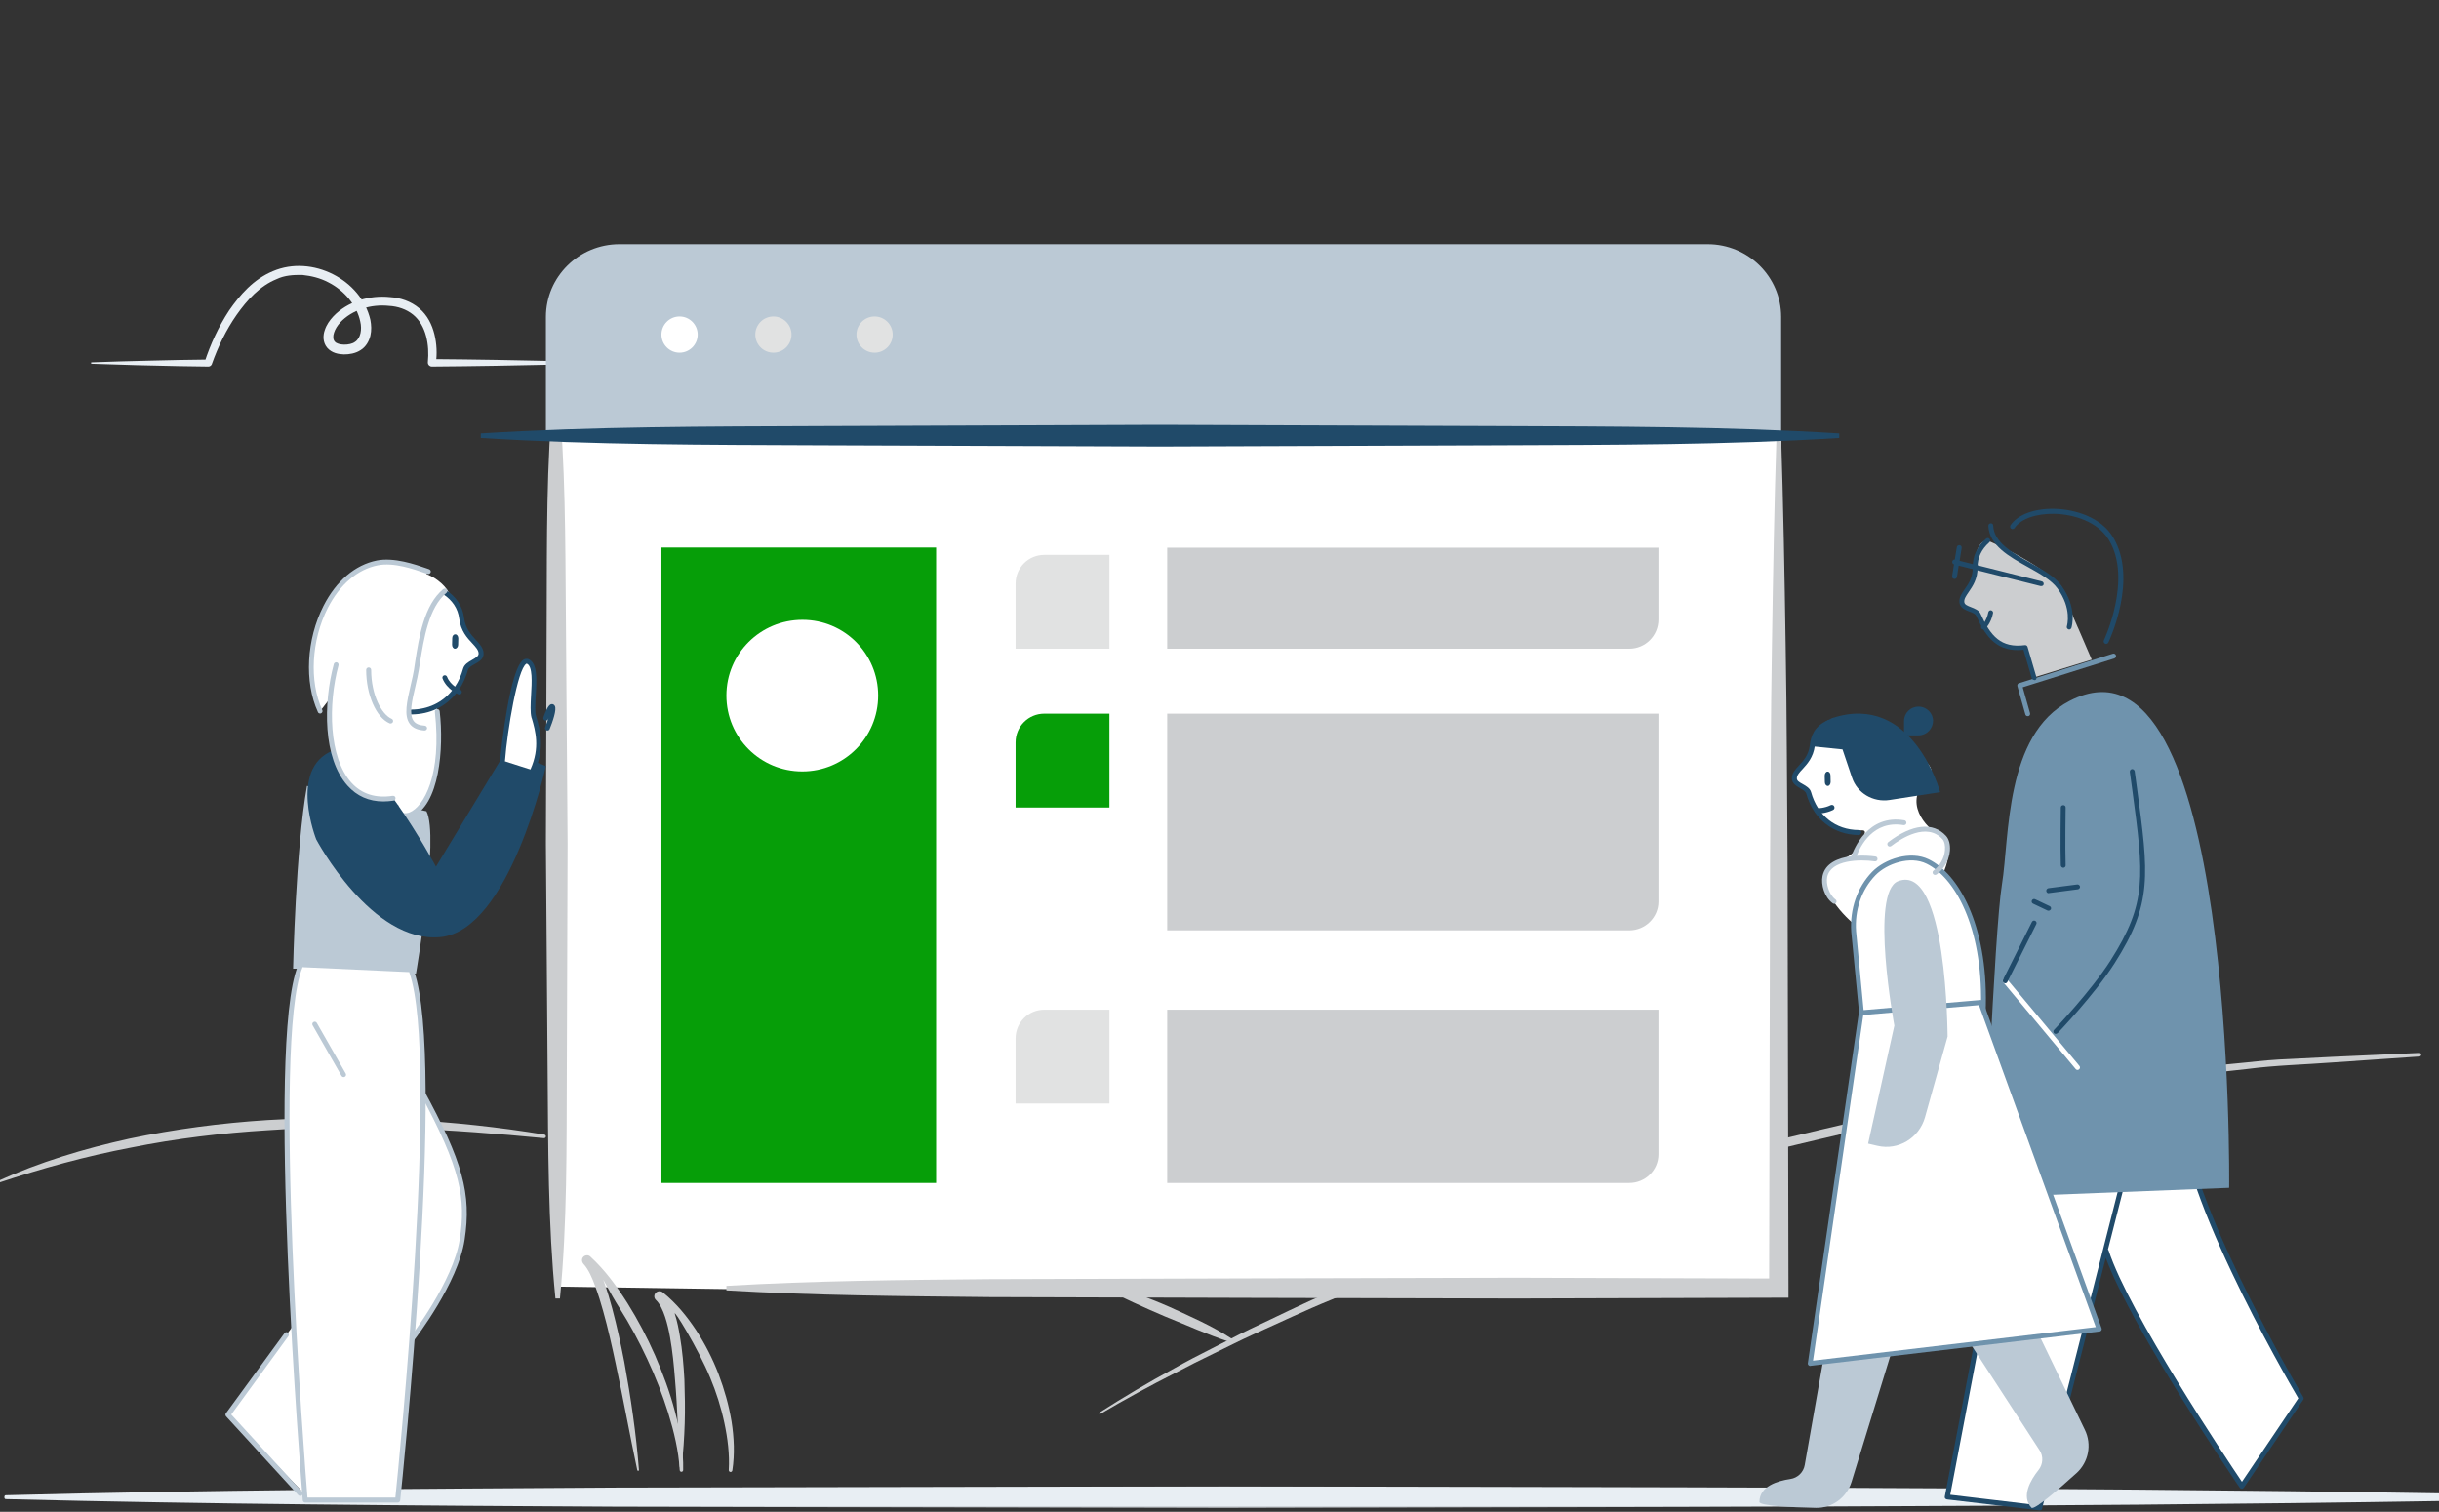 <svg enable-background="new 0 0 1562 968.3" viewBox="0 0 1562 968.3" xmlns="http://www.w3.org/2000/svg" xmlns:xlink="http://www.w3.org/1999/xlink"><rect x="0" y="0" width="1562" height="968.3" fill="#333333" stroke="none"/><filter id="a" filterUnits="userSpaceOnUse" height="13.9" width="1563.8" x="1.7" y="697.9"><feColorMatrix values="1 0 0 0 0 0 1 0 0 0 0 0 1 0 0 0 0 0 1 0"/></filter><mask id="b" height="13.9" maskUnits="userSpaceOnUse" width="1563.8" x="1.7" y="697.9"><g filter="url(#a)"><path d="m1.7 697.9h1563.8v13.8h-1563.8z" fill="#fff"/></g></mask><g fill="#fff"><path d="m1117.5 416.8 22.4-86.8-2.3-97.6-779.6 32.6.5 559.1 214.6 3.2z"/><path d="m1382.5 803.1c0-3.1 9.2-63.4 9.2-63.4l-47.3-26.7-9.2 81.7 13.8 6.7z"/><path d="m1186.3 461.7s61.8 24.5 48.9 36.2c-17.3 15.7-1.8 32.3 7 37.2 9 5 7.1 20.1-5.5 37.5-19.3 26.7-34.4 29.6-44.3 23.1s-25.1-23-23.6-34.5 15.9-7.2 23.3-22.1c6.1-12.4-.9-4.4-13.1-8-10.4-3-13.9-45-12-52.6 1.7-7.5 9.3-16.8 19.3-16.8"/><path d="m210.8 817.6-64.8 88.5 53 54.9 38.1-61.7z"/><path d="m251.8 367.2c-18.4-5.8-46.2 74.5-35.4 85.3s18.5 44.9 24.4 50.9c6 6 .8 25.7 7.6 25.7 6.9 0 22.1-26 23.7-36.6 1.5-10.7 9-26 7.9-36.6-1-10.7 9.5-31.6 9.5-47.1s4.2-26.9-8.9-36.9c-13-10-24-3.2-28.8-4.7"/></g><path d="m58.7 232.1c12.4-.4 24.9-.9 37.3-1.1 12.4-.3 24.9-.6 37.3-.7l-2.3 1.7c3.8-11.6 8.9-22.7 15.7-33.1 7-10.1 15.6-20 28-25.2 25.3-10.8 56.7 5.6 62.5 31.2.6 3.2.8 6.7 0 10.1s-2.8 7.1-6.2 9.2c-3.3 2.2-7.3 2.8-10.7 2.8-3.4-.1-7.8-.8-10.8-4.3-2.9-3.5-2.7-8-1.5-11.3 1.1-3.4 3.1-6.2 5.4-8.7 4.6-4.9 10.5-8.3 16.8-10.4 6.3-2 13-2.7 19.6-2 6.6.4 13.4 2.7 18.6 7.1 5.3 4.4 8.3 10.6 9.8 16.7s1.8 12.5.9 18.7l-2.5-2.8c27.1.2 54.1.7 81.2 1.3.6 0 1.1.5 1.1 1.1s-.5 1.1-1.1 1.1c-27.1.6-54.1 1.1-81.2 1.3-1.4 0-2.5-1-2.6-2.4v-.4c1.1-10.9-1-23.6-9.5-30.5-4.2-3.4-9.7-5.3-15.4-5.6-5.8-.6-11.6 0-17.1 1.8-5.4 1.8-10.4 4.8-14.1 8.8-1.8 2-3.3 4.3-4 6.6-.8 2.3-.6 4.5.5 5.7 2 2.5 9.7 2.6 12.9.2 3.7-2.4 4.6-8 3.4-13.1-2.2-10.5-10.4-20-20.5-25.1-5.1-2.7-10.8-4.1-16.5-4.7-5.7-.1-11.5.2-16.6 2.7-10.7 4.3-18.9 13.4-25.6 22.9-6.7 9.6-11.9 20.4-15.8 31.4v.1c-.4 1-1.3 1.6-2.3 1.6-12.4-.1-24.9-.4-37.3-.7-12.4-.2-24.9-.8-37.3-1.1-.3 0-.6-.3-.6-.6 0 0 .2-.3.5-.3" fill="#e8eef3"/><path d="m704.2 904.7c15.5-9.9 31.3-19.3 47.5-28.1 8-4.5 16.2-8.8 24.4-12.9s16.3-8.5 24.7-12.5c16.7-7.8 33.1-16.1 50.1-23.3 16.9-7.5 33.7-15 50.9-21.6l25.7-10.2c8.5-3.5 17.3-6.3 26-9.5 17.4-6.1 34.6-12.8 52.3-18.1 17.6-5.5 35.1-11.3 52.8-16.7l53.3-14.8 13.3-3.7 13.5-3.2 26.9-6.4c18-4.2 35.9-8.7 54.1-11.9l54.4-10.5c18.2-3.2 36.5-5.7 54.7-8.4 36.5-6 73.3-8.6 110-12.4 9.2-1 18.4-1.9 27.6-2.2l27.7-1.4 55.3-2.5c.6 0 1.2.4 1.2 1.1 0 .6-.4 1.1-1.1 1.2h-.1l-55.2 3.8c-18.4 1.4-36.8 1.8-55.1 4.2-36.6 4.2-73.3 7.3-109.6 13.7-18.2 3-36.4 5.3-54.6 8.5l-54.2 10.5c-18.1 3.2-36 7.7-53.9 11.9l-26.9 6.4-13.4 3.2-13.3 3.7-53.2 14.8c-17.6 5.3-35.1 11.1-52.6 16.6-17.6 5.3-34.8 12-52.1 18-8.6 3.2-17.4 6-25.9 9.5l-25.6 10.1c-8.5 3.5-17.2 6.5-25.6 10.1l-25.4 10.7c-17 6.9-33.6 14.9-50.4 22.4-8.4 3.8-16.5 8-24.8 12s-16.5 8.1-24.6 12.4c-16.4 8.3-32.5 17.1-48.3 26.4-.3.2-.6.1-.8-.2-.1-.2 0-.6.3-.7" fill="#ccced0"/><path d="m705.9 822.5c49.1 18.6 78.7 32.4 78.7 32.4" fill="#fff"/><path d="m706.6 822.5c7.5 1.3 14.6 3.6 21.5 6.2 7 2.6 13.9 5.3 20.7 8.3 13.5 6.2 27.2 12.1 39.8 20.3.6.4.7 1.1.3 1.7-.3.4-.9.6-1.4.5-14.2-4.6-27.6-10.8-41.4-16.3-6.8-2.9-13.6-5.9-20.3-9s-13.4-6.4-19.7-10.6c-.3-.2-.4-.6-.2-.8.2-.3.4-.4.7-.3" fill="#ccced0"/><path d="m-1.7 756.6c27-12.3 55.6-20.9 84.6-27.3 29.1-6.1 58.6-10 88.3-11.9 59.3-3.4 119-.3 177.4 9.3.6.1 1.1.7 1 1.3s-.7 1.1-1.3 1c-58.8-5.7-117.9-9.2-176.7-5.1-29.4 1.8-58.7 5.3-87.5 11.1-28.9 5.5-57.3 13.3-85.4 22.7-.3.1-.6-.1-.7-.4-.1-.2.1-.6.3-.7" fill="#ccced0"/><path d="m355.1 831.7-.9-582.7" fill="#fff"/><path d="m355.7 831.7c-4.8-48.6-4.6-97.1-5-145.7l-1.1-145.7.5-145.7c.2-48.6-.3-97.1 4.4-145.7h2.9c4.8 48.6 4.6 97.1 5 145.7l1.1 145.7-.5 145.7c-.2 48.6.3 97.1-4.4 145.7z" fill="#ccced0"/><path d="m1140.8 276.7v545.8h-675.5" fill="#fff"/><path d="m1140.6 276.7c1.5 45.7 2.3 91.4 3 137.1.8 45.7.8 91.4 1.2 137.1l.6 274.1v6.2h-6.2l-168.5.5-168.5-.4-168.5-.5c-56.2-.6-112.3-1-168.5-4.3v-2.9c56.2-3.3 112.3-3.8 168.5-4.3l168.5-.5 168.5-.4 168.5.5-6.2 6.2.6-274.1c.4-45.7.4-91.4 1.2-137.1.7-45.7 1.5-91.4 3-137.1h2.8z" fill="#ccced0"/><path d="m349.6 276.7v-73.7c0-25.7 21.1-46.6 47.1-46.6h696.9c26 0 47.1 20.8 47.1 46.6v73.7z" fill="#bbc9d5"/><path d="m1177.8 276.7h-869.8" fill="#def2fa"/><path d="m1177.8 280.5c-72.5 4.5-145 4.4-217.5 4.7l-217.4.8-217.5-.8c-72.5-.3-145-.2-217.5-4.7v-2.9c72.5-4.5 145-4.4 217.5-4.7l217.5-.8 217.5.8c72.5.3 145 .2 217.5 4.7v2.9z" fill="#204a69"/><path d="m423.6 757.7h175.9v-407h-175.9" fill="#069e08"/><path d="m1043.4 415.5h-295.9v-64.7h314.6v46c0 10.3-8.3 18.7-18.7 18.7" fill="#ccced0"/><path d="m710.5 415.5h-60.1v-41.7c0-10.2 8.2-18.4 18.4-18.4h41.7z" fill="#e1e2e2"/><path d="m1043.4 757.7h-295.9v-111h314.6v92.6c0 10.2-8.4 18.4-18.7 18.4" fill="#ccced0"/><path d="m710.5 706.8h-60.1v-41.7c0-10.2 8.2-18.4 18.4-18.4h41.7z" fill="#e1e2e2"/><path d="m1043.4 595.9h-295.9v-138.8h314.6v120.4c0 10.1-8.4 18.4-18.7 18.4" fill="#ccced0"/><path d="m710.5 517.2h-60.1v-41.7c0-10.2 8.2-18.4 18.4-18.4h41.7z" fill="#069e08"/><path d="m562.4 445.5c0 26.8-21.7 48.6-48.6 48.6s-48.6-21.7-48.6-48.6 21.8-48.5 48.7-48.5 48.5 21.7 48.5 48.5" fill="#fff"/><g mask="url(#b)" transform="translate(.938 254.102)"><path d="m2.8 703.6c130-3.4 260.1-4.1 390.1-4.9l390.1-.8c260.1.7 520.1.3 780.2 4.5 1.3 0 2.3 1.1 2.3 2.5 0 1.3-1 2.4-2.3 2.4-260.1 4.2-520.1 3.7-780.2 4.5l-390.1-.8c-130-.8-260.1-1.6-390.1-4.9-.6 0-1.1-.6-1.1-1.2 0-.8.5-1.3 1.1-1.3" fill="#e8eef3"/></g><path d="m1302.2 434-5.6-19.5c-16.6 2.2-23.4-6.7-29.7-20.8-1.8-4-9.8-3.3-10.5-8-.8-6.1 8.7-10.2 8.4-22.5-.1-6.9 1.3-15.9 7.9-17.1 0 0 31.5 13.1 47.3 29.3 7.1 18.9 11.3 27.8 11.3 27.8l8.3 19.3z" fill="#ccced0"/><path d="m394.3 873.5c-2.4-11.3-4.9-22.6-8-33.6-1.5-5.5-3.2-10.9-5.2-16.3-1.9-5.2-4.3-10.7-7.4-14-1.3-1.5-1.3-3.5 0-4.7 1.2-1.1 3.1-1.2 4.3-.1 9.6 8.8 17 19.1 23.8 29.8 6.7 10.7 12.6 21.9 17.7 33.5 5 11.6 9.5 23.5 12.7 35.8 3.3 12.2 5.6 24.9 5.3 37.7 0 .6-.5 1.1-1.1 1.1s-1.1-.5-1.1-1.1c-.7-12.4-3.7-24.6-7.3-36.4-3.7-11.8-8.2-23.4-13.5-34.7-5.2-11.2-11.1-22.2-17.7-32.6-6.6-10.3-12.1-22.1-9.9-16.6 2 5.6 3.7 11.2 5.2 16.9 3 11.3 5.5 22.7 7.7 34.1 2.1 11.5 4 22.9 5.6 34.5 1.6 11.5 2.9 23.1 3.8 34.7 0 .3-.2.6-.5.6s-.5-.2-.6-.5c-4.8-22.7-8.9-45.5-13.8-68.1z" fill="#ccced0"/><path d="m432.3 883.8c-.7-9.2-1.6-18.3-3.2-27.3-.8-4.5-1.8-8.9-3.2-13.1s-3.3-8.3-5.8-10.7c-1.4-1.3-1.4-3.3-.2-4.6 1.3-1.3 3.3-1.4 4.6-.3 8.6 6.9 15.4 15.3 21.3 24.2 5.8 8.9 10.6 18.3 14.4 28.2 3.7 9.8 6.6 20 8.3 30.3 1.6 10.3 2.1 20.9.5 31.3-.1.6-.7 1.1-1.3 1s-1-.6-1-1.2c.6-10.1-.7-20.3-2.8-30.2s-5.2-19.7-9.1-29c-7.7-18.7-24.1-45.3-22.6-40.7s2.4 9.3 3.2 14c1.6 9.3 2.4 18.6 2.9 28 .3 9.3.5 18.6.2 27.9s-.9 18.6-2 27.8c0 .3-.3.6-.7.5-.3 0-.5-.3-.5-.6-1-18.6-1.4-37.1-3-55.5z" fill="#ccced0"/><g transform="translate(84.24 173.787)"><path d="m185.6 524.6c26.2 48.1 30.4 67.7 26.2 95.5-4.2 27.7-32.1 63.6-32.1 63.6" fill="#fff"/><path d="m179.7 685.3c-.3 0-.7-.1-1-.3-.7-.5-.8-1.5-.3-2.2.3-.4 27.7-35.9 31.8-62.9 3.9-25.7 1.2-44.5-26-94.5-.4-.8-.1-1.7.6-2.1.8-.4 1.7-.1 2.1.6 25.2 46.3 30.9 67 26.4 96.4-4.2 27.8-31.3 62.9-32.4 64.4-.3.4-.7.6-1.2.6z" fill="#bbc9d5"/></g><path d="m196.6 503.4c-7.3 40.5-8.9 117-8.9 117l78.7 3.2s15.1-88 6.7-104" fill="#bbc9d5"/><g transform="translate(81.285 96.027)"><path d="m198.8 359.7c6.3 55.5-17.9 74.7-26.1 63.7" fill="#fff"/><path d="m178.4 428c-2.7 0-5.2-1.2-7-3.6-.5-.7-.4-1.7.3-2.2s1.7-.4 2.2.3c1.7 2.3 4.2 2.9 7.1 1.8 9-3.6 20.8-23.7 16.2-64.4-.1-.9.5-1.6 1.4-1.7s1.6.5 1.7 1.4c2.7 23.3 0 60.5-18.1 67.6-1.2.5-2.5.8-3.8.8z" fill="#bbc9d5"/></g><path d="m284.5 379.1c6 3.9 10.2 9.6 11.1 16.9 1.7 13 12.4 16 12.5 22.5.1 5.1-8.6 5.6-9.9 10.1-4.4 15.8-16.7 27.3-34.7 27.5" fill="#fff"/><path d="m263.5 457.6c-.9 0-1.6-.7-1.6-1.5 0-.9.7-1.6 1.5-1.6 10.8-.1 19.8-4.5 26.1-12.2-2.2-1.7-4.7-4.2-6.1-7.7-.3-.8.1-1.7.9-2s1.7.1 2 .9c1.1 2.9 3.3 5 5.1 6.3 2.3-3.4 4-7.3 5.2-11.6.8-2.7 3.4-4.2 5.7-5.5 2.6-1.5 4.2-2.5 4.2-4.1 0-2.2-1.8-4.1-4-6.5-3.3-3.5-7.4-7.9-8.4-15.8-.8-6.5-4.4-11.9-10.4-15.8-.7-.5-.9-1.4-.5-2.2.5-.7 1.4-.9 2.2-.5 6.8 4.4 10.9 10.6 11.8 18 .9 6.9 4.5 10.7 7.6 14.1 2.5 2.7 4.8 5.2 4.9 8.6.1 3.6-3 5.4-5.8 6.9-1.9 1.1-3.8 2.1-4.2 3.6-1.3 4.7-3.2 8.8-5.6 12.5.4.2.7.3.7.3.8.3 1.2 1.3.8 2.1-.3.8-1.3 1.2-2.1.8-.1 0-.6-.2-1.3-.7-6.8 8.6-16.8 13.5-28.7 13.6z" fill="#204a69"/><path d="m212.8 480.9c21.8-9 66.4 74.2 66.4 74.2l45.2-74.7 25.2 10.3s-23.2 105.1-67.4 109.5c-44.3 4.4-79.7-62.6-79.7-62.6s-17.8-45 10.3-56.7m78.6-65.4c-1.1 0-1.9-1.2-1.9-2.6l.1-4.2c0-1.4.9-2.5 2-2.4 1.1 0 1.9 1.2 1.9 2.6l-.1 4.2c-.1 1.4-1 2.4-2 2.4" fill="#204a69"/><path d="m192.2 619.4c-20.5 50.8 3.3 341.5 3.3 341.5h59.2s29.6-279.2 9-338.2" fill="#fff"/><path d="m254.7 962.4h-59.2c-.8 0-1.5-.6-1.6-1.4-1-11.9-23.6-291.6-3.2-342.2.3-.8 1.2-1.2 2-.9s1.2 1.2.9 2c-19.4 48 1.5 317.1 3.3 339.3h56.3c2.2-21.5 28.4-280.3 9-336.1-.3-.8.1-1.7 1-2 .8-.3 1.7.1 2 1 20.4 58.6-7.7 327.4-8.9 338.9-.1.8-.8 1.4-1.6 1.4zm17.2-494.5h-.1c-4.4-.3-7.5-1.7-9.4-4.3-3.9-5.3-1.8-14.3.6-24.7.4-1.9.9-3.8 1.3-5.7.6-2.6 1.1-5.8 1.6-9.5 2.4-15.3 5.6-36.3 18-46.4.7-.5 1.7-.5 2.2.2.6.7.5 1.7-.2 2.2-11.4 9.4-14.5 29.7-16.9 44.5-.6 3.8-1.1 7-1.7 9.7-.4 1.9-.9 3.9-1.3 5.8-2.2 9.2-4.2 18-1.1 22.1 1.3 1.8 3.7 2.8 7.1 3 .9.1 1.5.8 1.5 1.7-.1.8-.8 1.4-1.6 1.4z" fill="#bbc9d5"/><path d="m205 455.5c-15.1-32.9 1.4-87.8 36.6-94.9 11.6-2.3 26 3.3 32.7 5.6" fill="#fff"/><path d="m192.3 958.2c-.4 0-.8-.2-1.2-.5l-46.3-50.5c-.5-.6-.6-1.4-.1-2l37.5-51.3c.5-.7 1.5-.9 2.2-.3.7.5.8 1.5.3 2.2l-36.6 50.2 45.4 49.5c.6.6.5 1.6-.1 2.2-.3.3-.7.5-1.1.5zm12.7-501.2c-.6 0-1.2-.3-1.4-.9-8.8-19.2-7.4-46.6 3.6-68.1 8.1-15.9 20.2-26.2 34.1-29 11.1-2.2 24.6 2.5 31.8 5l1.7.6c.8.3 1.3 1.2 1 2s-1.2 1.2-2 1l-1.8-.6c-6.9-2.4-19.8-7-30.1-4.9-13 2.6-24.3 12.3-32 27.3-10.5 20.7-12 47-3.5 65.4.4.8 0 1.7-.8 2.1-.1.1-.4.1-.6.1z" fill="#bbc9d5"/><path d="m322 487.2c1.2-17 8.4-66.7 16.1-63.5s1.5 27.5 3.8 35.6 5.8 19.4-.8 34" fill="#fff"/><path d="m341.2 494.8c-.2 0-.4 0-.6-.1-.8-.4-1.1-1.3-.8-2.1 6.1-13.7 3.1-24.5.8-32.4l-.2-.5c-.9-3.3-.6-8.7-.3-14.4.5-8.3 1.1-18.6-2.7-20.2-.1 0-.2-.1-.4.1-5.5 3.4-12.1 42.3-13.6 62.1-.1.9-.8 1.5-1.7 1.4s-1.5-.8-1.4-1.7c.6-7.6 6.3-59.2 15-64.5 1.1-.6 2.2-.7 3.2-.3 5.8 2.5 5.2 13 4.6 23.2-.3 5.5-.6 10.6.2 13.4l.2.5c2.4 8.3 5.6 19.7-1 34.5-.1.7-.7 1-1.3 1zm9.4-26.9c-.2 0-.4 0-.6-.1-.8-.3-1.2-1.2-.9-2 .8-1.9 1.6-4.1 2.2-6-.1.2-.2.5-.3.7-.3.8-1.2 1.2-2 1-.8-.3-1.2-1.2-1-2 2.9-8.3 4.6-8.4 5.3-8.5.8-.1 1.5.3 2 1.1 1.4 2.4-1.5 10.4-3.3 14.9-.2.6-.8.9-1.4.9z" fill="#204a69"/><path d="m236 429.1c0 16 6.6 29.5 14.1 32.7" fill="#fff"/><path d="m220.1 689.9c-.5 0-1.1-.3-1.4-.8l-18.5-32.4c-.4-.7-.2-1.7.6-2.1.7-.4 1.7-.2 2.1.6l18.5 32.4c.4.7.2 1.7-.6 2.1-.2.1-.5.2-.7.2zm30-226.5c-.2 0-.4 0-.6-.1-8.6-3.7-15-18.4-15-34.2 0-.9.7-1.6 1.6-1.6s1.6.7 1.6 1.6c0 16.1 6.7 28.5 13.1 31.3.8.3 1.2 1.3.8 2.1-.3.6-.9.9-1.5.9z" fill="#bbc9d5"/><g transform="translate(67.984 86.624)"><path d="m147.3 339.2c-10.3 38.3-3.5 91.8 36.5 85.5" fill="#fff"/><path d="m177.5 426.7c-9.2 0-16.9-3.4-22.9-10.1-15.8-17.6-15.6-52.7-8.8-77.9.2-.8 1.1-1.3 1.9-1.1s1.3 1.1 1.1 1.9c-6.8 25.2-6.2 59 8.1 75 6.6 7.4 15.6 10.3 26.6 8.6.9-.1 1.7.4 1.8 1.3s-.4 1.7-1.3 1.8c-2.2.3-4.4.5-6.5.5z" fill="#bbc9d5"/></g><path d="m1187.2 596.7 5.1 53.8s29.8 76 5 47c32.7 38.2 72-9.3 72.9-53.7 1-49-16.1-82.4-35.7-92-10.8-5.3-26.5-.5-34.5 7.8-9.4 9.8-13.8 23.5-12.8 37.1" fill="#fff"/><path d="m1223.1 713c-6.9 0-14.9-2.5-23.1-10.5-1.1-1-2.4-2.4-3.7-4v-.1c-.6-.7-.5-1.6.2-2.2s1.6-.5 2.2.2c1.3 1.5 2.5 2.8 3.8 4.1 2.2 2 3 2 3 2 2.4-2.6-5.7-28.8-14.6-51.5-.1-.1-.1-.3-.1-.4l-5.2-53.8c-1-14.5 3.8-28.4 13.3-38.3 8.2-8.5 24.7-13.8 36.3-8.1 19 9.2 37.6 41.7 36.6 93.4-.6 29.7-18 60-38.7 67.4-2.9 1.1-6.3 1.8-10 1.8zm-15.6-8.3c7.8 5.4 16.1 6.6 24.6 3.6 19.6-7 36.1-36 36.6-64.5 1-50.3-16.8-81.8-34.9-90.6-10.4-5.1-25.3-.2-32.7 7.4-8.9 9.2-13.4 22.3-12.4 35.9l5.1 53.6c16.1 40.9 15.9 51.9 13.7 54.6z" fill="#6f93ad"/><path d="m1174.7 578.9c-.3 0-.6-.1-.9-.3-5.5-3.9-7.7-12.2-6.6-17.5 1.7-8.2 9.9-11.6 18.5-12.7 1.5-4.5 10.5-27 33.9-23 .9.1 1.4 1 1.3 1.8-.1.9-1 1.4-1.8 1.3-19.6-3.3-27.8 13.7-30 19.6 4.3-.2 8.5 0 12 .5.9.1 1.4.9 1.3 1.8s-.9 1.4-1.8 1.3c-9.5-1.4-28.1-1-30.4 10-.9 4.3 1.1 11.3 5.3 14.4.7.5.9 1.5.4 2.2-.2.4-.7.6-1.2.6zm64.5-18.5c-.5 0-.9-.2-1.2-.6-.5-.7-.4-1.7.3-2.2 4.1-3.1 6.9-8 7.3-13 .3-3-.3-5.6-1.6-7.1-10-11-26.3-.6-32.8 4.4-.7.5-1.7.4-2.2-.3s-.4-1.7.3-2.2c15.2-11.6 28.7-13.1 37-4 1.9 2.1 2.8 5.5 2.5 9.5-.5 5.9-3.7 11.6-8.5 15.2-.4.2-.8.3-1.1.3z" fill="#bbc9d5"/><g transform="translate(398.496 175.803)"><path d="m884.5 595.2-35.8 187.8 59.3 7 56.4-222m35.5-37c-7.3 48.9 75.5 188.8 75.5 188.8l-38 56.3s-72.6-106.4-86.9-150.5" fill="#fff"/><path d="m907.9 791.6h-.2l-59.3-7c-.4 0-.8-.3-1.1-.6s-.4-.8-.3-1.2l36-187.9c.2-.8 1-1.4 1.8-1.2s1.4 1 1.2 1.8l-35.5 186.1 56.2 6.7 56.1-220.7c.2-.8 1-1.4 1.9-1.1.8.2 1.3 1.1 1.1 1.9l-14.3 56.1c.2.2.3.4.4.6 13.1 40.2 75.6 133.7 85.4 148.2l36.1-53.5c-7.6-12.9-82.2-141.6-75.2-189 .1-.9.9-1.4 1.8-1.3s1.4.9 1.3 1.8c-7.1 47.8 74.5 186.4 75.3 187.8.3.5.3 1.2-.1 1.7l-38 56.3c-.3.4-.8.7-1.3.7s-1-.3-1.3-.7c-.7-1-69-101.4-85.8-147.2l-40.8 160.6c0 .6-.6 1.1-1.4 1.1z" fill="#204a69"/></g><path d="m1325.5 448.9c-41.8 21.6-38.5 87.8-43.4 117.6s-11.8 200.5-11.8 200.5l157.3-6.2s4.4-367-102.1-311.9" fill="#6f93ad"/><path d="m1183.6 780.8-27.8 157.6c-.8 4.6-4.5 8.2-9.2 8.9-8.1 1.2-19.8 4.6-19.8 14.7 0 2.5 20.5 3.5 36.2 3.8 10.4.2 19.7-6.6 22.8-16.7l47.4-154.1" fill="#bbc9d5"/><path d="m1220.3 796.6 85.9 132.3c2.6 3.9 2.2 9.1-.7 12.7-5.1 6.4-11.2 16.9-4.5 24.1 1.7 1.8 17.2-11.6 28.9-22.2 7.7-7 9.9-18.3 5.3-27.7l-69.2-143.3" fill="#bbc9d5"/><path d="m1270.3 403.2c-.4 0-.9-.2-1.2-.5-.6-.7-.5-1.6.2-2.2 0 0 3-2.7 4.1-8.4.2-.8 1-1.4 1.8-1.2s1.4 1 1.2 1.8c-1.3 6.8-5 10-5.1 10.1-.3.3-.6.4-1 .4z" fill="#204a69"/><path d="m1191.9 648.7-32.6 224.6 185-22-75.9-209.2z" fill="#fff"/><path d="m1159.3 874.9c-.4 0-.8-.2-1.1-.5s-.5-.8-.4-1.3l32.7-224.7c.1-.7.7-1.3 1.4-1.3l76.5-6.6c.7 0 1.4.4 1.6 1l75.9 209.2c.2.4.1 1-.1 1.4-.3.4-.7.7-1.1.7l-185.1 22c-.2.1-.3.1-.3.1zm34-224.8-32.2 221.4 181.1-21.5-74.8-206.2z" fill="#6f93ad"/><path d="m1215.6 564.4c-18.3 7-2.4 92.5-2.4 92.5l-16.8 75.6 6 1.4c13.3 3.1 26.6-4.9 30.4-18.2l14.5-51.8c-.1 0-.1-111.6-31.7-99.5" fill="#bbc9d5"/><path d="m1316.6 662.2c-.4 0-.8-.1-1.1-.4-.6-.6-.6-1.6 0-2.2.2-.2 23.5-24.6 36-44.2 23.8-37.3 21.5-54.2 14-110l-1.5-11c-.1-.9.5-1.6 1.3-1.8.8-.1 1.6.5 1.8 1.3l1.5 11c7.5 55.3 10 73.9-14.4 112.1-12.6 19.8-36.1 44.4-36.3 44.6-.5.4-.9.6-1.3.6zm-4.6-78.9c-.2 0-.5 0-.7-.1l-9.3-4.4c-.8-.4-1.1-1.3-.7-2.1s1.3-1.1 2.1-.7l9.3 4.4c.8.4 1.1 1.3.7 2.1-.3.4-.9.8-1.4.8zm0-11.2c-.8 0-1.4-.6-1.5-1.4-.1-.9.5-1.6 1.3-1.8l18.5-2.4c.8-.1 1.6.5 1.8 1.3.1.9-.5 1.6-1.3 1.8l-18.5 2.4c-.2.1-.3.1-.3.1zm9.4-16.3c-.8 0-1.5-.7-1.6-1.5-.4-11.3 0-36.8 0-37.1 0-.9.7-1.5 1.6-1.5s1.6.7 1.5 1.6c0 .3-.4 25.7 0 36.9.1.8-.6 1.6-1.5 1.6z" fill="#204a69"/><path d="m1330.5 685.3c-.4 0-.9-.2-1.2-.6l-46.3-55.5c-.6-.7-.5-1.7.2-2.2.7-.6 1.6-.5 2.2.2l46.3 55.5c.6.7.5 1.7-.2 2.2-.3.3-.7.4-1 .4z" fill="#fff"/><path d="m1284.2 629.8c-.2 0-.5-.1-.7-.2-.8-.4-1.1-1.3-.7-2.1l18.5-37c.4-.8 1.3-1.1 2.1-.7s1.1 1.3.7 2.1l-18.5 37c-.3.6-.8.9-1.4.9zm64.6-217.4c-.2 0-.5 0-.7-.2-.8-.4-1.1-1.3-.7-2.1.2-.4 18.4-39.4 3.1-64.4-7.2-11.8-22.7-16.3-34.8-16.6-11.7-.2-21.6 3.2-25.5 9.1-.5.7-1.5.9-2.2.4s-.9-1.5-.4-2.2c4.5-6.8 15.3-10.8 28.2-10.5s29.6 5.2 37.4 18.1c16.2 26.5-2.1 65.7-2.9 67.4-.3.7-.9 1-1.5 1zm-23.6-9.2c-.2 0-.3 0-.5-.1-.8-.3-1.3-1.1-1-2 .1-.5 3.4-11.4-6.1-24.3-3.8-5.2-11.1-9.3-18.8-13.6-12.2-6.8-24.8-13.8-25.4-26.4 0-.9.6-1.6 1.5-1.6 1-.1 1.6.6 1.6 1.5.5 10.8 12.3 17.4 23.8 23.8 8 4.5 15.6 8.7 19.8 14.5 10.4 14.2 6.7 26.5 6.5 27.1s-.8 1.1-1.4 1.1zm-17.9-27.8h-.4l-52.5-13.1-1.1 7.2c-.1.9-1 1.4-1.8 1.3-.9-.1-1.4-.9-1.3-1.8l1.2-7.5c-.8-.2-1.3-1.1-1.1-1.9s.9-1.3 1.6-1.2l1.3-7.9c.1-.9 1-1.4 1.8-1.3.9.1 1.4.9 1.3 1.8l-1.3 8.2 52.7 13.2c.8.2 1.3 1.1 1.1 1.9-.1.7-.8 1.1-1.5 1.1z" fill="#204a69"/><path d="m1298.6 458.7c-.7 0-1.3-.4-1.5-1.1l-5.1-18.1c-.2-.8.2-1.7 1-1.9l60.1-18.9c.8-.3 1.7.2 2 1s-.2 1.7-1 2l-58.7 18.5 4.7 16.6c.2.8-.2 1.7-1.1 1.9z" fill="#6f93ad"/><path d="m1302.7 435.5c-.7 0-1.3-.4-1.5-1.1l-5.3-18.2c-16.3 1.6-23.7-7.2-30.3-21.8-.6-1.3-2.4-2-4.3-2.7-2.6-1-5.9-2.3-6.4-5.7-.4-3.2 1.4-5.9 3.4-8.7 2.5-3.5 5.2-7.5 5.1-14-.1-7 2.8-13.4 8.6-18.3.7-.6 1.6-.5 2.2.2s.5 1.6-.2 2.2c-5 4.4-7.6 9.9-7.5 15.9.1 7.5-3.1 12.1-5.7 15.9-1.7 2.5-3.1 4.5-2.8 6.5.2 1.5 1.8 2.2 4.4 3.2 2.3.9 5 1.9 6.1 4.4 6.3 14.1 13 21.9 28.3 19.9.8-.1 1.5.4 1.7 1.1l5.7 19.5c.2.8-.2 1.7-1.1 1.9-.1-.2-.3-.2-.4-.2z" fill="#204a69"/><path d="m1228.7 471h-9.3v-9.2c0-5.1 4.1-9.2 9.3-9.2 5.1 0 9.3 4.1 9.3 9.2-.1 5-4.2 9.2-9.3 9.2" fill="#204a69"/><g transform="translate(367.46 98.443)"><path d="m804.2 364.2c-7.6 3.3-10.1 8.2-11 15-1.6 12.1-11.4 14.8-11.5 20.9-.1 4.7 8 5.2 9.1 9.3 4.1 14.7 15.5 25.3 32 25.5" fill="#fff"/><path d="m822.9 436.4c-16.4-.2-29-10.2-33.6-26.6-.4-1.3-2-2.3-3.8-3.3-2.4-1.4-5.4-3.1-5.4-6.5 0-3.2 2.2-5.6 4.5-8.1 2.9-3.1 6.2-6.6 7-13 .7-5.8 2.7-12.3 11.9-16.2.8-.3 1.7 0 2.1.8.3.8 0 1.7-.8 2.1-7.3 3.1-9.3 7.7-10 13.7-1 7.4-4.8 11.5-7.8 14.8-2.1 2.2-3.7 4-3.7 6 0 1.5 1.4 2.4 3.8 3.7 2.1 1.2 4.6 2.6 5.3 5.1 4.2 15.1 15.6 24.2 30.6 24.3.9 0 1.6.7 1.5 1.6s-.8 1.6-1.6 1.6z" fill="#204a69"/></g><path d="m1163.9 521.1c-1 0-1.7-.8-1.7-1.7 0-1 .8-1.7 1.7-1.7 0 0 4.5 0 8.5-2 .9-.4 1.9-.1 2.3.8s.1 1.9-.8 2.3c-4.7 2.3-9.8 2.3-10 2.3z" fill="#204a69"/><path d="m1173.2 460-4 2.1c-4.6 6.7-9.9 15.8-9.9 15.8l20.7 2.1 6.1 18.1c3.3 9.9 13.5 15.9 24 14.3l32.4-5c.1 0-17.4-64.6-69.3-47.4z" fill="#204a69"/><path d="m1170.6 503.4c1 0 1.8-1.2 1.8-2.6l-.1-4.2c0-1.4-.9-2.5-1.9-2.4-1 0-1.8 1.2-1.8 2.6l.1 4.2c0 1.3.8 2.4 1.9 2.4" fill="#204a69"/><path d="m446.8 214.3c0 6.4-5.2 11.6-11.6 11.6s-11.6-5.2-11.6-11.6 5.2-11.6 11.6-11.6 11.6 5.2 11.6 11.6" fill="#fff"/><path d="m571.7 214.3c0 6.4-5.2 11.6-11.6 11.6s-11.6-5.2-11.6-11.6 5.2-11.6 11.6-11.6 11.6 5.2 11.6 11.6m-64.8 0c0 6.4-5.2 11.6-11.6 11.6s-11.6-5.2-11.6-11.6 5.2-11.6 11.6-11.6 11.6 5.2 11.6 11.6" fill="#e1e2e2"/></svg>